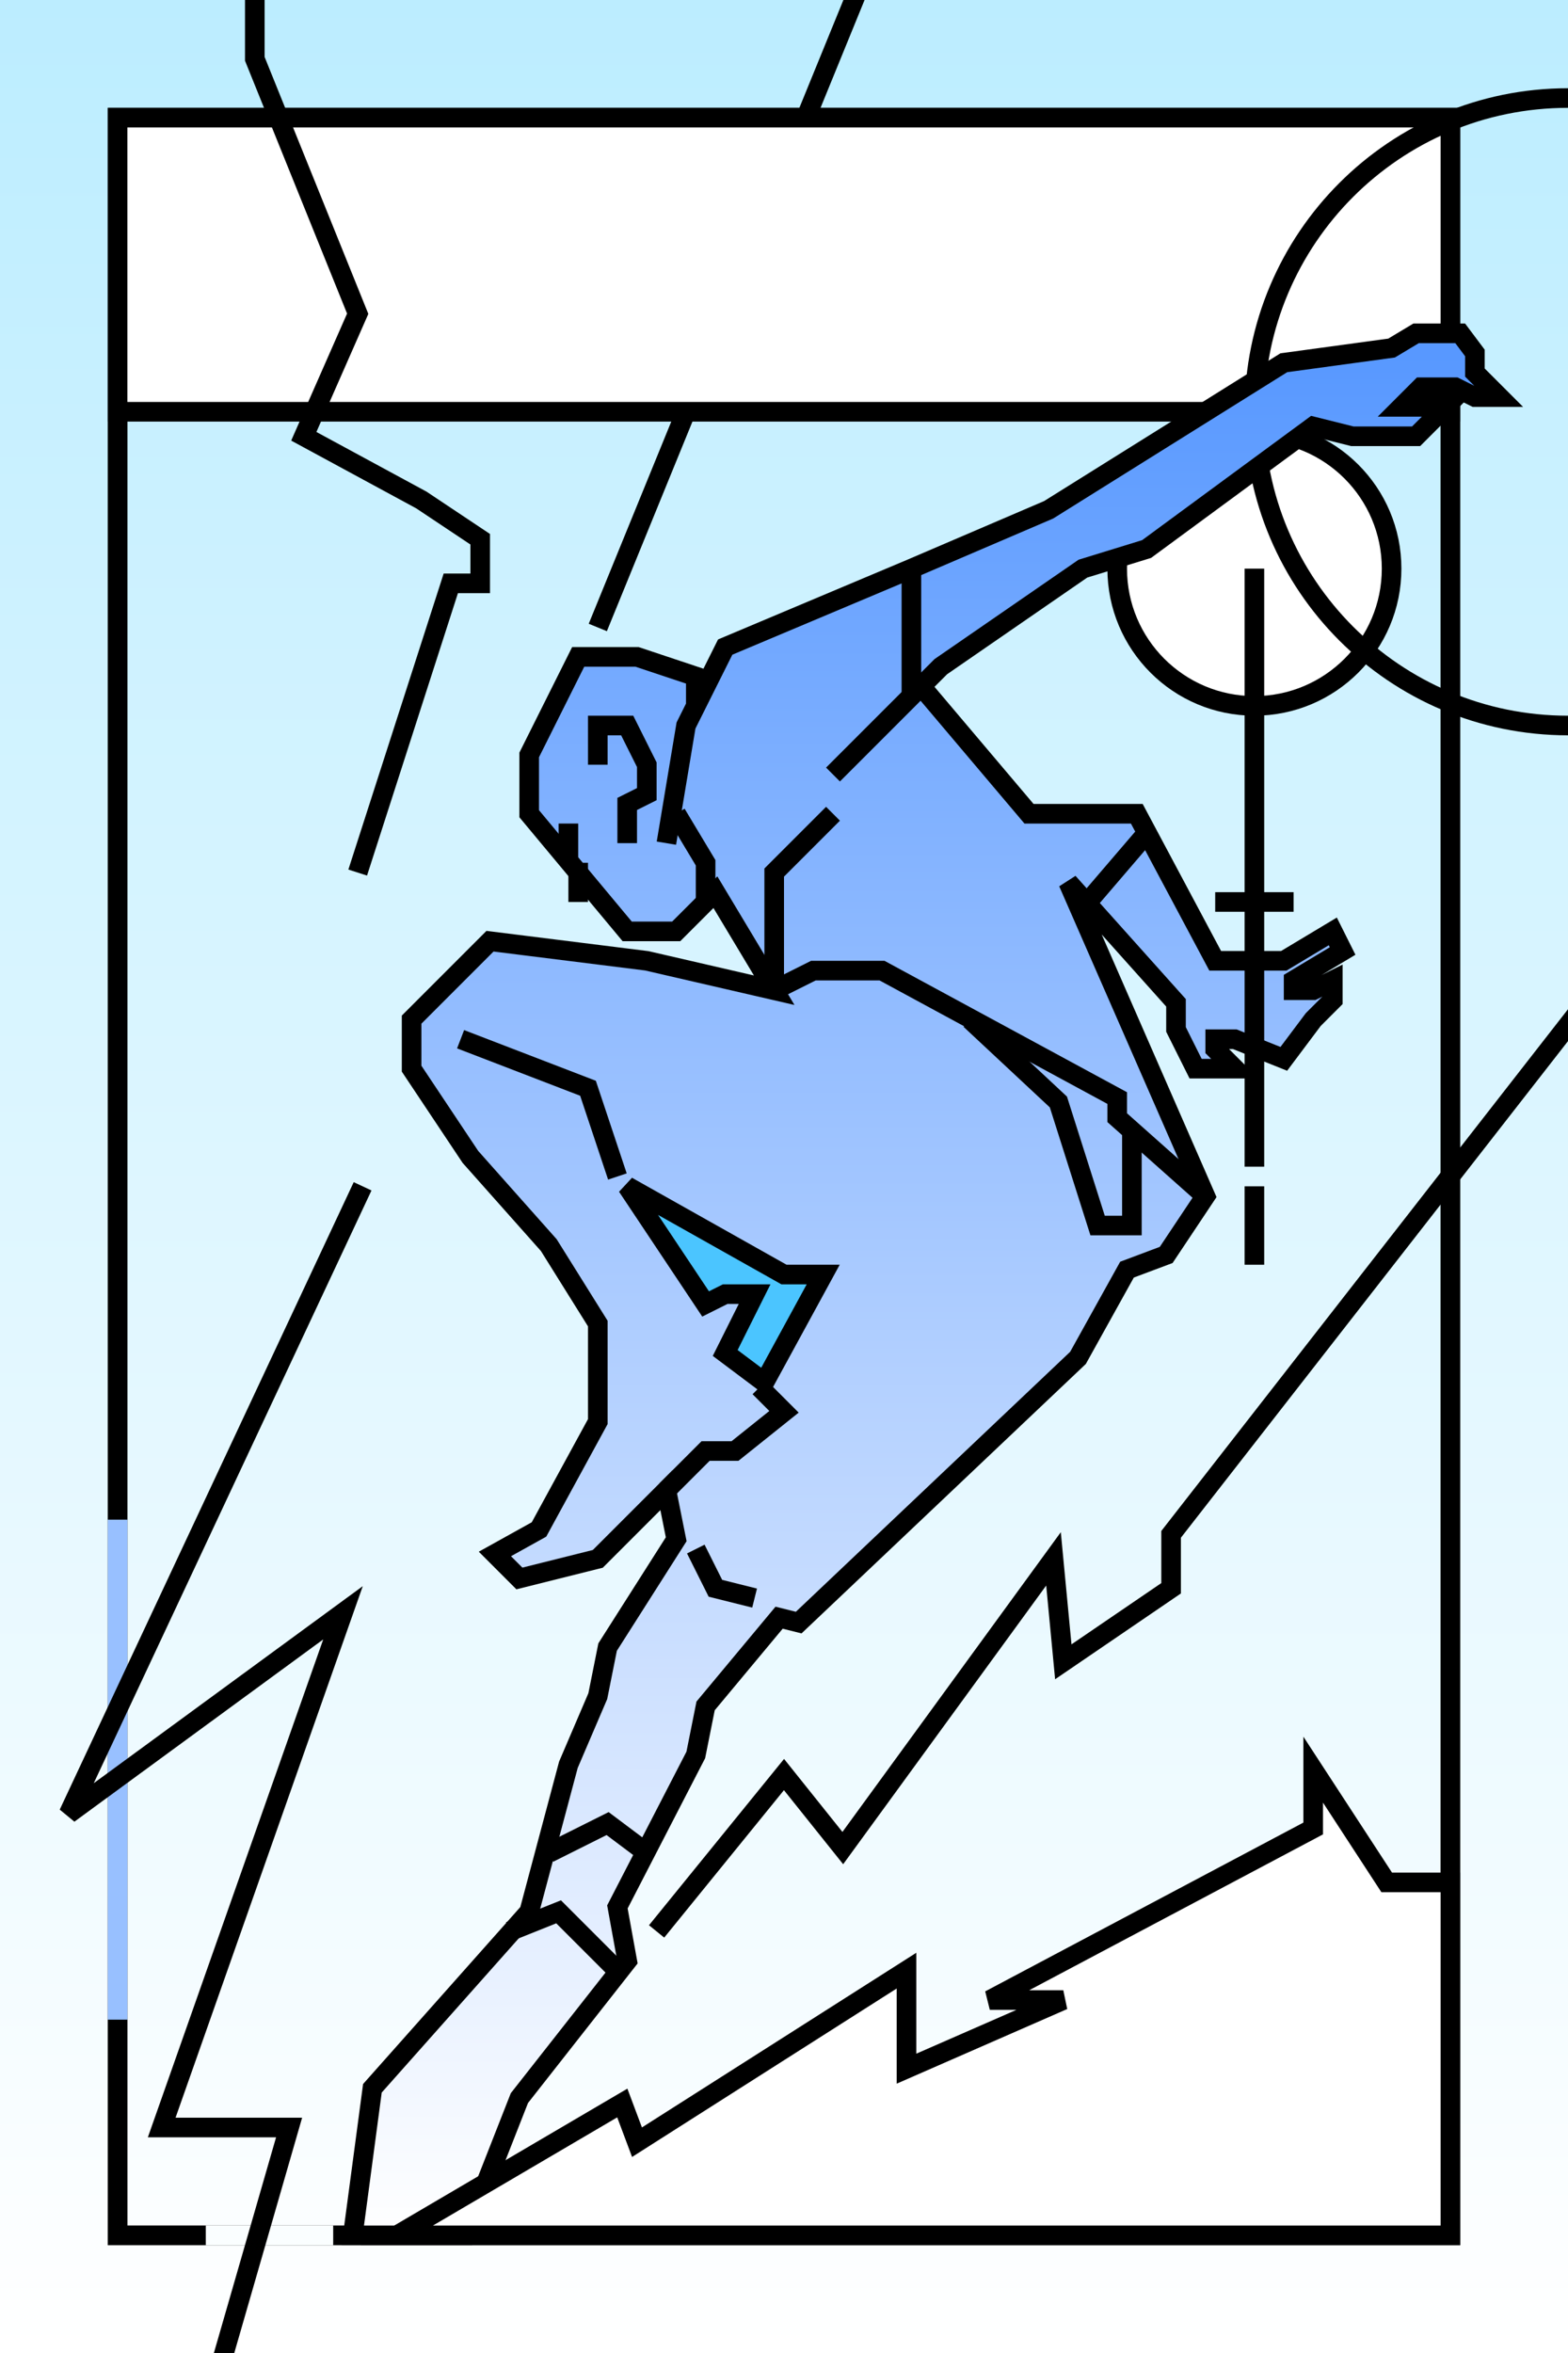 <svg width="160" height="240" viewBox="0 0 160 240" fill="none" xmlns="http://www.w3.org/2000/svg">
<rect x="0" y="0" width="160" height="240" fill="#333333" stroke="none"/>
<g clip-path="url(#clip0_4531_23346)">
<rect width="160" height="240" fill="white"/>
<rect width="160" height="240" fill="url(#paint0_linear_4531_23346)"/>
<circle cx="128" cy="58" r="14" fill="white" stroke="black" stroke-width="2"/>
<path d="M61 64L90 -7" stroke="black" stroke-width="2"/>
<rect x="12" y="12" width="136" height="216" stroke="black" stroke-width="2"/>
<rect x="12" y="12" width="136" height="216" stroke="black" stroke-width="2"/>
<rect x="12" y="12" width="136" height="30" fill="white"/>
<rect x="12" y="12" width="136" height="30" stroke="black" stroke-width="2"/>
<path d="M160 74C142.327 74 128 59.673 128 42C128 24.327 142.327 10 160 10" stroke="black" stroke-width="2"/>
<path d="M93 58L74 66L71 72V69L65 67H59L54 77V83L64 95H69L73 91L79 101L66 98L50 96L42 104V109L48 118L56 127L61 135V145L55 156L50.5 158.5L53 161L61 159L68 152L69 157L62 168L61 173L58 180L54 195L50 199.5L38 213L36 228H47.5L53 214L64 200L63 194.5L71 179L72 174L79.5 165L81.5 165.5L110 138.5L115 129.5L119 128L123 122L109 90L120 102.284V105L122 109H126L124 107V106H126L131 108L134 104L136 102V100L134 101H132V100L137 97L136 95L131 98H124L116 83H105L94 70L96 68L110.5 58L117 56L134 43.5L138 44.5H144.5L147.5 41.5H143L145 39.5H148.5L150.5 40.5H153L150.5 38V36L149 34H144.5L142 35.5L131 37L107 52L93 58Z" fill="url(#paint1_linear_4531_23346)"/>
<path d="M68 86L70 74L71 72M94 70L96 68L110.5 58L117 56L134 43.5L138 44.5H144.5L147.5 41.5H143L145 39.5H148.5L150.5 40.5H153L150.5 38V36L149 34H144.5L142 35.5L131 37L107 52L93 58L74 66L71 72M94 70L85 79M94 70L105 83H116L124 98H131L136 95L137 97L132 100V101H134L136 100V102L134 104L131 108L126 106H124V107L126 109H122L120 105V102.284L109 90L123 122L119 128L115 129.5L110 138.5L81.5 165.5L79.5 165L72 174L71 179L63 194.5L64 200L53 214L47.5 228H36L38 213L50 199.5L54 195L58 180L61 173L62 168L69 157L68 152L61 159L53 161L50.5 158.5L55 156L61 145V135L56 127L48 118L42 109V104L50 96L66 98L79 101L73 91L69 95H64L54 83V77L59 67H65L71 69V72" stroke="black" stroke-width="2"/>
<path d="M71 158L73 162L77 163" stroke="black" stroke-width="2"/>
<path d="M123 122L114 114V112L90 99H83L79 101" stroke="black" stroke-width="2"/>
<path d="M99 104L108 112.4L112 125H115.5V115" stroke="black" stroke-width="2"/>
<path d="M111 92L117 85" stroke="black" stroke-width="2"/>
<path d="M93 58V71" stroke="black" stroke-width="2"/>
<path d="M72 92V88L69 83" stroke="black" stroke-width="2"/>
<path d="M79 100L79 89L85 83" stroke="black" stroke-width="2"/>
<path d="M77.5 141.5L80 144L75 148H72L68 152" stroke="black" stroke-width="2"/>
<path d="M72 133L64 121L80 130H84L78 141L74 138L77 132H74L72 133Z" fill="#4BC5FF" stroke="black" stroke-width="2"/>
<path d="M63.5 214.5L40.5 228H148V192H141.5L134 180.5V186.5L101 204H108.5L92.5 211V201L65 218.5L63.5 214.5Z" fill="white" stroke="black" stroke-width="2"/>
<path d="M67 197L80 181L86 188.5L107.5 159L108.5 169.5L119.5 162V156.5L162 102" stroke="black" stroke-width="2"/>
<path d="M64 86V82L66 81V78L64 74H61V78" stroke="black" stroke-width="2"/>
<path d="M63 201L57 195L52 197" stroke="black" stroke-width="2"/>
<path d="M66 189L62 186L56 189" stroke="black" stroke-width="2"/>
<path d="M63 120L60 111L47 106" stroke="black" stroke-width="2"/>
<path d="M128 58L128 119" stroke="black" stroke-width="2"/>
<path d="M128 121L128 129" stroke="black" stroke-width="2"/>
<path d="M132 92L124 92" stroke="black" stroke-width="2"/>
<path d="M58 88V84" stroke="black" stroke-width="2"/>
<path d="M59 92V88" stroke="black" stroke-width="2"/>
<path d="M36.5 89L46 59.5H49V55L43 51L31 44.5L36.5 32L26 6V-3H88" stroke="black" stroke-width="2"/>
<rect x="21" y="227" width="13" height="2" fill="#FAFEFF"/>
<rect x="11" y="155" width="2" height="51" fill="#98C0FF"/>
<path d="M37 121L7 185L35 164.5L16.5 217H29.5L22 243" stroke="url(#paint2_linear_4531_23346)" stroke-width="2"/>
</g>
<defs>
<linearGradient id="paint0_linear_4531_23346" x1="80" y1="0" x2="80" y2="240" gradientUnits="userSpaceOnUse">
<stop stop-color="#BCEDFF"/>
<stop offset="1" stop-color="white"/>
</linearGradient>
<linearGradient id="paint1_linear_4531_23346" x1="94.5" y1="34" x2="94.5" y2="228" gradientUnits="userSpaceOnUse">
<stop stop-color="#5697FF"/>
<stop offset="1" stop-color="white"/>
</linearGradient>
<linearGradient id="paint2_linear_4531_23346" x1="22" y1="121" x2="22" y2="243" gradientUnits="userSpaceOnUse">
<stop/>
<stop offset="1"/>
</linearGradient>
<clipPath id="clip0_4531_23346">
<rect width="160" height="240" fill="white"/>
</clipPath>
</defs>
</svg>
